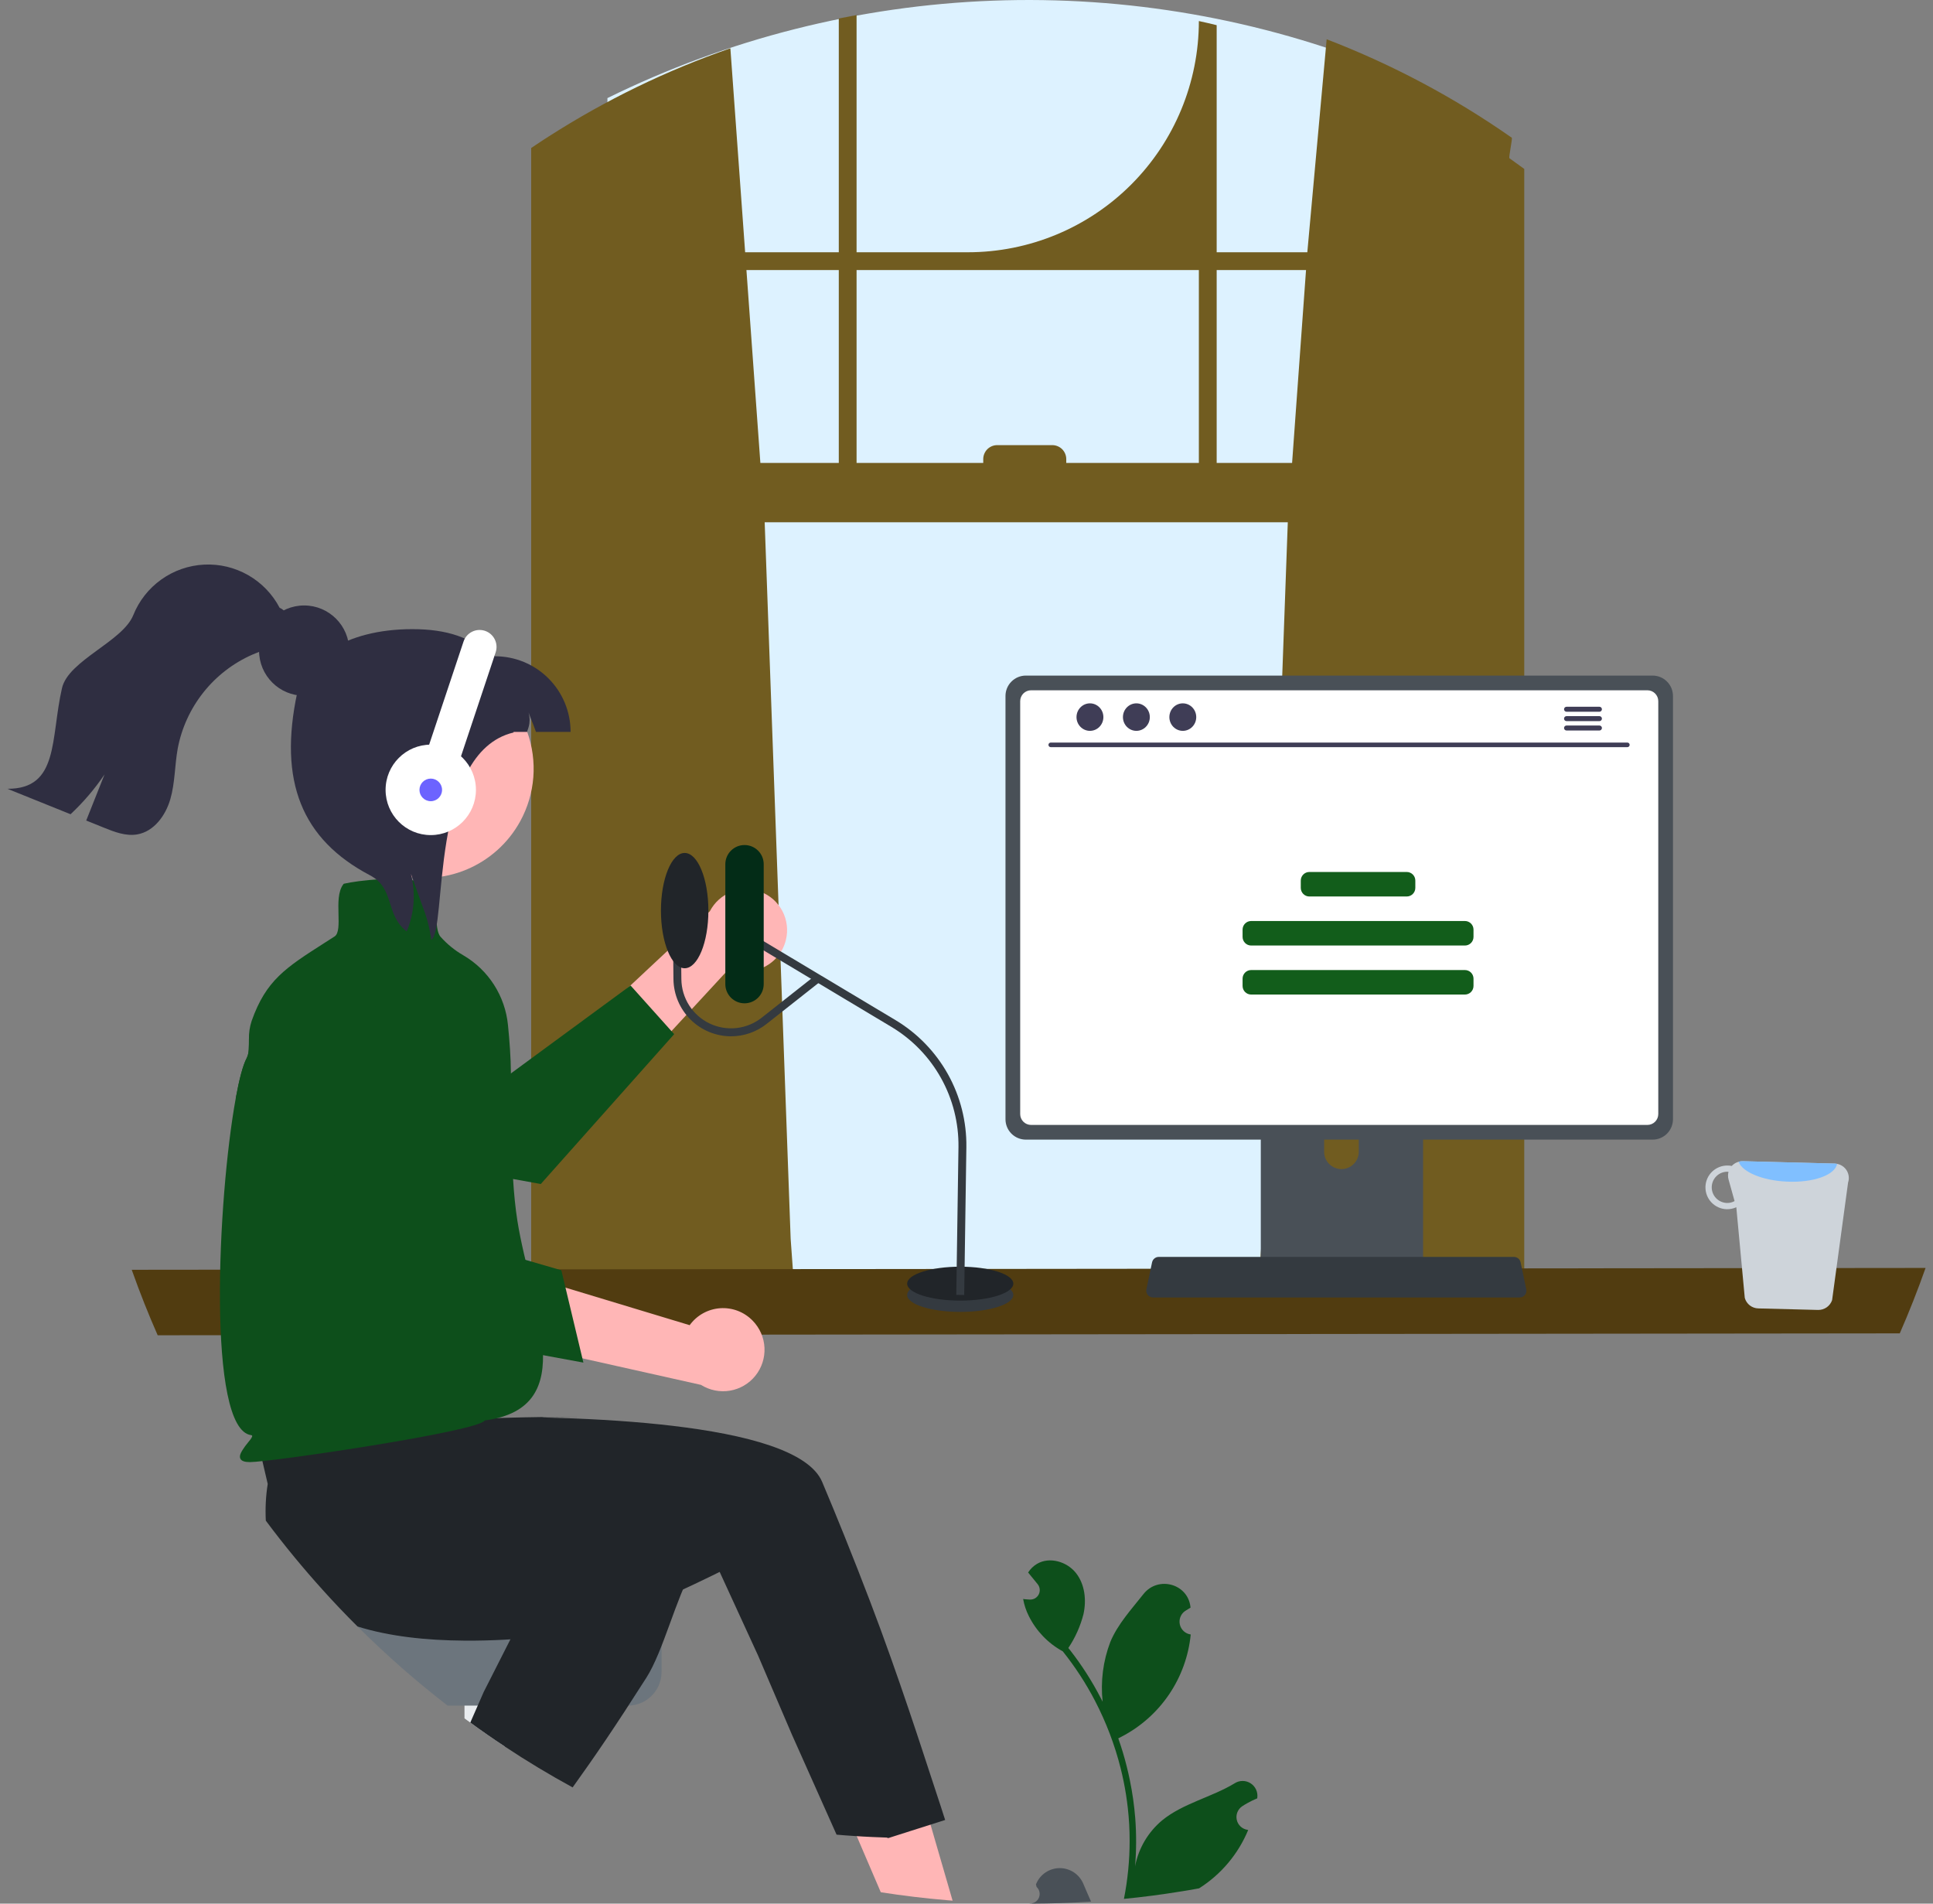 <svg width="130" height="128" viewBox="0 0 130 128" fill="none" xmlns="http://www.w3.org/2000/svg">
<rect x="0" y="0" width="130" height="128" fill="#808080" stroke="none"/>
<g clip-path="url(#clip0_993_8934)">
<path d="M40.851 6.596V87.472H93.108V4.64C84.749 1.273 75.775 -0.292 66.771 0.045C57.767 0.382 48.935 2.614 40.851 6.596Z" fill="#DDF2FF"/>
<path d="M35.724 9.95V87.701H53.492L53.174 83.3L51.427 35.117H86.608L84.861 83.3L84.544 87.701H102.51V11.358C102.181 11.115 101.849 10.875 101.514 10.639C101.448 10.594 101.736 9.304 101.669 9.259C97.805 6.553 93.625 4.331 89.222 2.641L87.921 16.962H81.825V1.693C81.427 1.594 81.028 1.501 80.627 1.415V1.415C80.627 5.538 78.991 9.492 76.077 12.408C73.164 15.324 69.212 16.962 65.092 16.962H57.607V1.012C57.207 1.085 56.808 1.162 56.411 1.244V16.962H50.113L49.12 3.246C44.835 4.733 40.74 6.719 36.92 9.165C36.788 9.25 36.654 9.333 36.522 9.421C36.254 9.595 35.989 9.771 35.724 9.95ZM81.825 18.16H87.834L86.897 31.127H81.825V18.16ZM57.607 18.16H80.627V31.127H71.709V30.87C71.709 30.747 71.685 30.624 71.637 30.51C71.59 30.396 71.521 30.293 71.434 30.205C71.347 30.118 71.243 30.049 71.129 30.002C71.015 29.955 70.893 29.93 70.77 29.93H67.066C66.943 29.93 66.821 29.954 66.707 30.001C66.593 30.049 66.489 30.118 66.401 30.205C66.314 30.292 66.245 30.396 66.198 30.51C66.15 30.624 66.126 30.746 66.126 30.87V31.127H57.607V18.16ZM51.137 31.127L50.2 18.16H56.411V31.127H51.137Z" fill="#715C20"/>
<path d="M8.86 85.38C8.861 85.385 8.863 85.388 8.864 85.393C8.875 85.425 8.886 85.454 8.898 85.485V85.487C9.416 86.943 9.985 88.375 10.605 89.783L127.765 89.655C128.394 88.219 128.971 86.756 129.497 85.266C129.499 85.263 129.5 85.26 129.5 85.256L8.86 85.38Z" fill="#513C10"/>
<path d="M52.854 63.2C52.761 63.589 52.583 63.953 52.334 64.266C52.084 64.58 51.769 64.834 51.411 65.013C51.053 65.191 50.66 65.288 50.26 65.298C49.86 65.308 49.462 65.23 49.096 65.07L42.492 72.217L41.283 67.306L47.739 61.271C48.049 60.673 48.568 60.209 49.197 59.968C49.826 59.726 50.522 59.724 51.152 59.962C51.783 60.2 52.304 60.66 52.618 61.257C52.931 61.854 53.016 62.545 52.854 63.2L52.854 63.2Z" fill="#FFB6B6"/>
<path d="M45.341 69.536L36.369 79.613L36.296 79.599C36.266 79.595 35.585 79.473 34.506 79.275C30.605 78.561 21.506 76.857 19.248 76.068C17.947 75.629 16.779 74.864 15.855 73.847C16.089 72.571 16.339 71.617 16.587 71.151C16.768 70.812 16.734 70.37 16.742 69.865C17.334 69.456 18.025 69.212 18.743 69.157C23.232 68.832 27.734 69.555 31.896 71.269L34.263 72.248L34.361 72.176L42.354 66.305L42.409 66.266L45.158 69.332L45.341 69.536Z" fill="#0D4F1B"/>
<path d="M64.065 127.8C63.945 127.791 63.827 127.78 63.707 127.77C62.201 127.643 60.711 127.465 59.236 127.234L57.617 123.461L56.84 121.652L59.771 120.392L61.676 119.574L62.581 122.688L62.956 123.981L63.843 127.034L64.065 127.8Z" fill="#FFB6B6"/>
<path d="M31.238 110.242V115.542C32.127 116.198 33.033 116.832 33.957 117.442V110.242H31.238Z" fill="#E9ECEF"/>
<path d="M21.686 106.885C22.45 107.733 23.237 108.56 24.046 109.364C25.952 111.263 27.975 113.04 30.104 114.685H42.227C42.549 114.685 42.867 114.616 43.16 114.483C43.453 114.35 43.715 114.156 43.927 113.914L43.928 113.91C44.181 113.624 44.357 113.279 44.439 112.906L44.44 112.903C44.474 112.743 44.492 112.58 44.492 112.417V109.153C44.492 108.552 44.253 107.975 43.828 107.55C43.404 107.125 42.828 106.886 42.227 106.885H21.686Z" fill="#6C757D"/>
<path d="M16.691 94.146L18.005 99.779C17.876 100.596 17.834 101.423 17.877 102.248C18.5 103.084 19.142 103.904 19.805 104.706C20.416 105.447 21.042 106.173 21.686 106.885C22.45 107.733 23.236 108.56 24.046 109.364C26.155 110.027 28.64 110.298 31.238 110.316C32.134 110.324 33.044 110.299 33.957 110.251C37.659 110.056 35.631 109.462 38.698 108.844C39.509 108.683 40.272 108.519 40.974 108.359C42.303 108.06 43.415 107.78 44.22 107.567C45.127 107.33 48.4 105.694 48.4 105.694L50.983 111.319L53.261 116.639L56.262 123.361C56.648 123.396 57.034 123.425 57.421 123.449C57.831 123.478 58.242 123.501 58.653 123.519C58.978 123.536 59.302 123.548 59.628 123.557L59.739 123.592L59.83 123.563L61.295 123.096L61.788 122.94L63.564 122.374C63.564 122.374 63.168 121.125 62.474 119.04C62.218 118.276 60.411 112.622 58.519 107.686C57.959 106.221 57.379 104.734 56.782 103.255C56.292 102.04 55.794 100.83 55.29 99.637C54.413 97.568 50.178 96.452 45.191 95.867C44.937 95.838 44.682 95.809 44.425 95.781C41.884 95.514 39.187 95.376 36.665 95.312C35.403 95.28 39.957 95.268 38.824 95.266C38.458 95.266 38.102 95.267 37.756 95.269H37.755C36.82 95.274 35.961 95.287 35.204 95.302C35.057 95.306 34.914 95.31 34.774 95.313H34.773C34.678 95.315 34.586 95.318 34.495 95.319C32.84 95.362 31.826 95.413 31.826 95.413L31.432 92.325L31.352 91.701L31.276 91.108V91.107L31.267 91.032L31.204 91.031L30.11 91.01L20.917 90.83L17.001 90.664L16.691 94.146Z" fill="#212529"/>
<path d="M46.577 105.543C45.47 107.437 44.607 111.027 43.472 112.806C41.295 116.22 40.019 118.083 38.511 120.184C36.952 119.334 35.434 118.42 33.958 117.441C33.169 116.921 32.393 116.383 31.629 115.825L32.533 113.762L33.047 112.751L35.352 108.207L37.938 103.113L38.837 103.533L46.577 105.543Z" fill="#212529"/>
<path d="M124.289 79.513C124.333 79.382 124.348 79.243 124.333 79.106C124.319 78.969 124.275 78.836 124.205 78.717C124.135 78.598 124.04 78.495 123.927 78.416C123.814 78.337 123.685 78.282 123.549 78.257C123.499 78.246 123.448 78.24 123.396 78.238L117.206 78.078C117.067 78.077 116.93 78.105 116.802 78.16C116.674 78.215 116.56 78.296 116.466 78.398C116.379 78.379 116.291 78.37 116.202 78.37C116.009 78.365 115.817 78.398 115.637 78.468C115.457 78.537 115.293 78.641 115.153 78.774C115.013 78.907 114.901 79.066 114.822 79.242C114.744 79.419 114.701 79.609 114.697 79.802C114.692 79.995 114.725 80.187 114.794 80.367C114.864 80.547 114.968 80.712 115.101 80.851C115.234 80.991 115.393 81.103 115.569 81.181C115.745 81.26 115.935 81.302 116.128 81.307C116.35 81.311 116.57 81.266 116.772 81.174L117.341 87.269C117.396 87.469 117.514 87.646 117.678 87.774C117.842 87.901 118.043 87.972 118.25 87.977L122.274 88.08C122.48 88.084 122.682 88.022 122.851 87.904C123.02 87.785 123.147 87.617 123.214 87.422L124.289 79.513ZM116.141 80.887C115.863 80.879 115.6 80.762 115.408 80.561C115.216 80.359 115.113 80.09 115.119 79.812C115.126 79.534 115.242 79.27 115.443 79.077C115.644 78.885 115.912 78.78 116.19 78.786C116.21 78.786 116.227 78.796 116.247 78.796C116.203 78.964 116.204 79.141 116.25 79.309L116.655 80.761C116.498 80.849 116.321 80.892 116.141 80.887Z" fill="#CED4DA"/>
<path d="M123.549 78.257C123.417 79.012 121.934 79.542 120.151 79.45C118.512 79.375 117.171 78.799 116.926 78.116C117.017 78.089 117.111 78.076 117.206 78.078L123.396 78.238C123.448 78.24 123.499 78.247 123.549 78.257Z" fill="#80BFFF"/>
<path d="M84.793 70.282V85.873H95.707V70.282C95.707 70.17 95.672 70.061 95.605 69.97C95.539 69.88 95.445 69.813 95.338 69.78C95.288 69.763 95.235 69.755 95.182 69.756H85.32C85.251 69.756 85.182 69.769 85.118 69.796C85.054 69.822 84.996 69.861 84.947 69.91C84.898 69.958 84.859 70.016 84.833 70.08C84.806 70.144 84.793 70.213 84.793 70.282ZM89.052 75.639C89.055 75.332 89.179 75.038 89.397 74.821C89.615 74.605 89.91 74.484 90.217 74.484C90.524 74.484 90.819 74.605 91.037 74.821C91.256 75.038 91.38 75.332 91.382 75.639V77.448C91.381 77.756 91.257 78.052 91.039 78.269C90.821 78.486 90.525 78.609 90.217 78.609C89.909 78.609 89.614 78.486 89.395 78.269C89.177 78.052 89.053 77.756 89.052 77.448V75.639Z" fill="#495057"/>
<path d="M84.759 85.375V86.879C84.759 86.956 84.79 87.031 84.845 87.086C84.9 87.141 84.974 87.173 85.052 87.173H95.448C95.525 87.173 95.6 87.142 95.655 87.087C95.71 87.031 95.741 86.956 95.741 86.879V85.375H84.759Z" fill="#3F3D56"/>
<path d="M67.622 46.792V75.26C67.622 75.622 67.766 75.97 68.023 76.227C68.279 76.483 68.627 76.627 68.989 76.628H111.145C111.507 76.627 111.855 76.483 112.111 76.227C112.367 75.97 112.511 75.622 112.512 75.26V46.792C112.511 46.43 112.367 46.083 112.11 45.827C111.854 45.57 111.507 45.426 111.145 45.426H68.989C68.627 45.426 68.28 45.57 68.024 45.827C67.767 46.083 67.623 46.43 67.622 46.792Z" fill="#495057"/>
<path d="M68.611 47.147V74.909C68.611 75.102 68.688 75.288 68.825 75.425C68.962 75.562 69.148 75.639 69.341 75.64H110.793C110.987 75.639 111.173 75.562 111.31 75.425C111.447 75.288 111.524 75.102 111.524 74.909V47.147C111.524 46.953 111.447 46.767 111.31 46.629C111.173 46.492 110.987 46.414 110.793 46.414H69.341C69.148 46.414 68.962 46.492 68.825 46.629C68.688 46.767 68.611 46.953 68.611 47.147Z" fill="white"/>
<path d="M77.19 87.072C77.233 87.125 77.286 87.168 77.347 87.197C77.408 87.226 77.475 87.241 77.543 87.241H102.204C102.272 87.241 102.338 87.226 102.399 87.197C102.46 87.168 102.513 87.125 102.556 87.073C102.598 87.02 102.629 86.959 102.645 86.894C102.66 86.828 102.661 86.76 102.648 86.694L102.265 84.874C102.249 84.8 102.215 84.731 102.165 84.673C102.116 84.615 102.053 84.571 101.982 84.544C101.931 84.524 101.876 84.514 101.821 84.514H77.924C77.869 84.514 77.814 84.524 77.763 84.544C77.692 84.571 77.629 84.615 77.58 84.673C77.531 84.731 77.496 84.8 77.481 84.874L77.098 86.694C77.084 86.76 77.085 86.828 77.101 86.893C77.117 86.959 77.148 87.02 77.19 87.072Z" fill="#343A40"/>
<path d="M109.448 50.238H70.662C70.622 50.237 70.583 50.221 70.555 50.192C70.527 50.163 70.511 50.124 70.511 50.084C70.511 50.044 70.527 50.005 70.555 49.976C70.583 49.947 70.622 49.931 70.662 49.93H109.448C109.489 49.931 109.527 49.947 109.555 49.976C109.583 50.005 109.599 50.044 109.599 50.084C109.599 50.124 109.583 50.163 109.555 50.192C109.527 50.221 109.489 50.237 109.448 50.238Z" fill="#3F3D56"/>
<path d="M73.302 49.142C73.801 49.142 74.206 48.728 74.206 48.218C74.206 47.707 73.801 47.293 73.302 47.293C72.803 47.293 72.398 47.707 72.398 48.218C72.398 48.728 72.803 49.142 73.302 49.142Z" fill="#3F3D56"/>
<path d="M76.425 49.142C76.924 49.142 77.329 48.728 77.329 48.218C77.329 47.707 76.924 47.293 76.425 47.293C75.926 47.293 75.521 47.707 75.521 48.218C75.521 48.728 75.926 49.142 76.425 49.142Z" fill="#3F3D56"/>
<path d="M79.547 49.142C80.047 49.142 80.451 48.728 80.451 48.218C80.451 47.707 80.047 47.293 79.547 47.293C79.048 47.293 78.644 47.707 78.644 48.218C78.644 48.728 79.048 49.142 79.547 49.142Z" fill="#3F3D56"/>
<path d="M107.568 47.522H105.35C105.306 47.523 105.265 47.541 105.234 47.572C105.203 47.603 105.186 47.646 105.186 47.69C105.186 47.733 105.203 47.776 105.234 47.807C105.265 47.838 105.306 47.856 105.35 47.857H107.568C107.612 47.857 107.654 47.839 107.685 47.807C107.716 47.776 107.734 47.734 107.734 47.69C107.734 47.645 107.716 47.603 107.685 47.572C107.654 47.54 107.612 47.522 107.568 47.522Z" fill="#3F3D56"/>
<path d="M107.568 48.152H105.35C105.306 48.153 105.265 48.172 105.234 48.203C105.203 48.234 105.186 48.276 105.186 48.32C105.186 48.364 105.203 48.406 105.234 48.438C105.265 48.469 105.306 48.487 105.35 48.488H107.568C107.612 48.488 107.654 48.47 107.685 48.438C107.716 48.407 107.734 48.364 107.734 48.32C107.734 48.276 107.716 48.234 107.685 48.202C107.654 48.171 107.612 48.153 107.568 48.152Z" fill="#3F3D56"/>
<path d="M107.568 48.783H105.35C105.306 48.784 105.265 48.802 105.234 48.834C105.203 48.865 105.186 48.907 105.186 48.951C105.186 48.995 105.203 49.037 105.234 49.069C105.265 49.1 105.306 49.118 105.35 49.119H107.568C107.612 49.119 107.654 49.101 107.685 49.069C107.716 49.038 107.734 48.995 107.734 48.951C107.734 48.907 107.716 48.865 107.685 48.833C107.654 48.802 107.612 48.784 107.568 48.783Z" fill="#3F3D56"/>
<path d="M94.606 58.631H88.059C87.74 58.631 87.481 58.89 87.481 59.21V59.7C87.481 60.02 87.74 60.28 88.059 60.28H94.606C94.926 60.28 95.185 60.02 95.185 59.7V59.21C95.185 58.89 94.926 58.631 94.606 58.631Z" fill="#125D1B"/>
<path d="M98.519 61.928H84.146C83.826 61.928 83.567 62.187 83.567 62.507V62.997C83.567 63.317 83.826 63.577 84.146 63.577H98.519C98.839 63.577 99.098 63.317 99.098 62.997V62.507C99.098 62.187 98.839 61.928 98.519 61.928Z" fill="#125D1B"/>
<path d="M98.519 65.225H84.146C83.826 65.225 83.567 65.484 83.567 65.804V66.294C83.567 66.614 83.826 66.873 84.146 66.873H98.519C98.839 66.873 99.098 66.614 99.098 66.294V65.804C99.098 65.484 98.839 65.225 98.519 65.225Z" fill="#125D1B"/>
<path d="M64.579 88.212C66.55 88.212 68.149 87.701 68.149 87.072C68.149 86.442 66.55 85.932 64.579 85.932C62.607 85.932 61.009 86.442 61.009 87.072C61.009 87.701 62.607 88.212 64.579 88.212Z" fill="#343A40"/>
<path d="M64.579 87.452C66.55 87.452 68.149 86.942 68.149 86.312C68.149 85.682 66.55 85.172 64.579 85.172C62.607 85.172 61.009 85.682 61.009 86.312C61.009 86.942 62.607 87.452 64.579 87.452Z" fill="#212529"/>
<path d="M64.845 87.076L64.313 87.068L64.46 77.128C64.481 75.506 64.077 73.907 63.287 72.49C62.498 71.073 61.351 69.888 59.961 69.054L49.808 62.98L50.081 62.523L60.234 68.597C61.704 69.48 62.917 70.732 63.752 72.231C64.587 73.729 65.014 75.42 64.991 77.136L64.845 87.076Z" fill="#343A40"/>
<path d="M51.362 58.112C51.362 57.399 50.784 56.82 50.071 56.82C49.358 56.82 48.78 57.399 48.78 58.112V66.169C48.78 66.883 49.358 67.462 50.071 67.462C50.784 67.462 51.362 66.883 51.362 66.169V58.112Z" fill="#032C17"/>
<path d="M49.168 69.681C48.148 69.68 47.169 69.277 46.444 68.559C45.718 67.841 45.305 66.867 45.292 65.846L45.248 61.764L45.78 61.758L45.824 65.84C45.831 66.464 46.012 67.074 46.347 67.6C46.682 68.126 47.158 68.548 47.721 68.818C48.283 69.087 48.91 69.193 49.53 69.125C50.15 69.056 50.738 68.815 51.228 68.428L54.848 65.574L55.177 65.993L51.557 68.847C50.877 69.386 50.035 69.68 49.168 69.681Z" fill="#343A40"/>
<path d="M46.045 65.105C46.926 65.105 47.641 63.369 47.641 61.228C47.641 59.087 46.926 57.352 46.045 57.352C45.165 57.352 44.45 59.087 44.45 61.228C44.45 63.369 45.165 65.105 46.045 65.105Z" fill="#212529"/>
<path d="M34.798 82.096C34.66 81.226 34.567 80.273 34.506 79.276C34.364 76.994 34.377 74.478 34.361 72.176C34.353 71.13 34.271 69.988 34.163 68.928C34.069 67.962 33.747 67.032 33.223 66.215C32.7 65.398 31.989 64.717 31.151 64.229C30.58 63.899 30.066 63.48 29.627 62.987C29.39 62.722 29.361 62.111 29.331 61.465C29.294 60.679 29.256 59.864 28.836 59.445L28.817 59.426L28.793 59.417C27.026 58.829 24.041 59.211 23.154 59.416L23.116 59.425L23.092 59.455C22.726 59.94 22.745 60.716 22.765 61.465C22.782 62.139 22.799 62.775 22.501 62.967C22.27 63.116 22.048 63.257 21.834 63.394C19.207 65.071 17.889 65.913 16.923 68.651C16.794 69.043 16.733 69.453 16.742 69.866C16.734 70.37 16.768 70.813 16.587 71.152C16.339 71.617 16.089 72.572 15.855 73.847C14.629 80.55 13.901 96.135 16.897 96.499C17.131 96.528 16.654 96.998 16.49 97.234C16.254 97.573 16.052 97.865 16.169 98.088C16.248 98.24 16.455 98.311 16.816 98.311C18.18 98.311 32.203 96.252 32.601 95.51C32.627 95.461 32.63 95.552 32.601 95.51C39.176 94.651 35.696 87.78 34.798 82.096Z" fill="#0D4F1B"/>
<path d="M50.624 88.807C50.343 88.515 50.001 88.288 49.622 88.142C49.244 87.997 48.838 87.936 48.434 87.964C48.029 87.993 47.636 88.109 47.281 88.306C46.927 88.503 46.62 88.775 46.382 89.104L36.947 86.252L38.41 91.164L47.145 93.119C47.723 93.482 48.414 93.621 49.087 93.509C49.76 93.396 50.369 93.041 50.798 92.509C51.227 91.978 51.446 91.307 51.414 90.625C51.382 89.943 51.101 89.296 50.624 88.807L50.624 88.807Z" fill="#FFB6B6"/>
<path d="M39.235 91.62L26.28 89.24C26.227 89.105 21.026 75.632 20.384 72.606C19.977 70.781 20.206 68.873 21.033 67.196L21.056 67.156L21.099 67.138C21.967 66.767 22.936 66.704 23.846 66.958C24.756 67.213 25.551 67.77 26.102 68.537C28.742 72.259 30.481 76.543 31.182 81.052L31.578 83.617L37.752 85.413L39.235 91.62Z" fill="#0D4F1B"/>
<path d="M34.99 55.214C34.19 56.678 32.915 57.826 31.376 58.469C29.837 59.111 28.125 59.21 26.522 58.749C24.919 58.288 23.521 57.294 22.558 55.931C21.594 54.568 21.124 52.918 21.223 51.252C21.322 49.586 21.986 48.003 23.104 46.765C24.222 45.526 25.728 44.706 27.375 44.439C29.021 44.171 30.709 44.473 32.161 45.294C33.613 46.115 34.743 47.407 35.363 48.956C35.397 49.04 35.427 49.124 35.458 49.212C35.808 50.188 35.948 51.228 35.868 52.263C35.787 53.297 35.488 54.303 34.99 55.214Z" fill="#FFB6B6"/>
<path d="M36.045 49.211C35.73 48.326 35.867 48.787 35.548 47.906C35.757 48.686 35.427 49.123 35.458 49.211H26.718V44.127C29.278 43.111 31.781 42.247 33.294 44.127C34.641 44.127 35.933 44.662 36.886 45.616C37.839 46.569 38.374 47.862 38.374 49.211L36.045 49.211Z" fill="#2F2E41"/>
<path d="M28.998 63.193C28.991 63.099 28.981 63.001 28.967 62.907C28.85 62.216 28.66 61.54 28.399 60.889C28.148 60.18 27.892 59.467 27.637 58.758C27.966 60.045 27.865 61.406 27.351 62.631C25.876 61.481 26.585 59.75 24.878 58.852C20.297 56.441 18.711 52.544 19.993 46.559C20.449 44.431 23.103 42.303 27.74 42.303C32.381 42.303 34.449 44.612 34.54 49.252C28.828 50.597 30.076 62.722 28.998 63.193Z" fill="#2F2E41"/>
<path d="M20.454 46.781C22.129 46.781 23.487 45.422 23.487 43.746C23.487 42.07 22.129 40.711 20.454 40.711C18.779 40.711 17.422 42.07 17.422 43.746C17.422 45.422 18.779 46.781 20.454 46.781Z" fill="#2F2E41"/>
<path d="M19.036 42.864C18.518 43.467 17.709 43.701 16.978 44.014C15.689 44.58 14.557 45.452 13.681 46.555C12.805 47.658 12.21 48.958 11.95 50.342C11.748 51.47 11.774 52.637 11.455 53.736C11.138 54.836 10.353 55.914 9.226 56.105C8.464 56.235 7.699 55.941 6.982 55.65C6.587 55.491 6.193 55.332 5.798 55.172C6.21 54.139 6.621 53.105 7.031 52.072C6.372 53.047 5.605 53.945 4.745 54.749C3.331 54.178 1.916 53.608 0.5 53.038C3.984 53.051 3.39 49.666 4.169 46.27C4.598 44.403 8.246 43.14 8.962 41.364C9.348 40.401 10.002 39.569 10.847 38.967C11.691 38.364 12.691 38.016 13.726 37.964C14.762 37.912 15.791 38.158 16.692 38.673C17.592 39.188 18.326 39.95 18.807 40.869C19.523 41.154 19.543 42.269 19.036 42.864Z" fill="#2F2E41"/>
<path d="M32.615 42.417C32.902 42.513 33.139 42.719 33.273 42.989C33.408 43.26 33.431 43.573 33.335 43.86L30.653 51.904C30.605 52.046 30.531 52.177 30.433 52.29C30.334 52.403 30.215 52.496 30.081 52.563C29.947 52.63 29.802 52.669 29.652 52.68C29.503 52.691 29.353 52.672 29.211 52.624C28.925 52.529 28.688 52.323 28.553 52.052C28.418 51.782 28.396 51.469 28.491 51.182L31.174 43.138C31.269 42.851 31.475 42.614 31.745 42.479C32.015 42.344 32.328 42.322 32.615 42.417Z" fill="white"/>
<path d="M28.97 56.151C30.648 56.151 32.008 54.79 32.008 53.111C32.008 51.431 30.648 50.07 28.97 50.07C27.292 50.07 25.932 51.431 25.932 53.111C25.932 54.79 27.292 56.151 28.97 56.151Z" fill="white"/>
<path d="M28.97 53.872C29.39 53.872 29.73 53.531 29.73 53.112C29.73 52.692 29.39 52.352 28.97 52.352C28.55 52.352 28.21 52.692 28.21 53.112C28.21 53.531 28.55 53.872 28.97 53.872Z" fill="#6C63FF"/>
<path d="M72.861 126.674C73.024 127.069 73.203 127.465 73.375 127.862L73.296 127.868C73.269 127.868 73.244 127.871 73.218 127.873C71.964 127.951 70.699 127.993 69.423 127.997C69.364 127.999 69.308 127.999 69.249 127.999C69.249 127.996 69.251 127.994 69.251 127.99C69.382 127.996 69.512 127.962 69.623 127.891C69.733 127.821 69.82 127.718 69.871 127.597C69.921 127.476 69.934 127.342 69.906 127.214C69.878 127.085 69.812 126.969 69.715 126.879C69.698 126.814 69.687 126.768 69.671 126.704C69.676 126.689 69.682 126.675 69.689 126.661C69.821 126.349 70.042 126.083 70.325 125.896C70.608 125.709 70.94 125.61 71.279 125.611C71.618 125.613 71.949 125.714 72.231 125.903C72.512 126.092 72.731 126.36 72.861 126.674Z" fill="#495057"/>
<path d="M84.557 120.88C84.555 120.894 84.554 120.907 84.552 120.921C84.327 121.012 84.109 121.117 83.898 121.237C83.775 121.304 83.656 121.377 83.541 121.453C83.396 121.55 83.283 121.69 83.218 121.852C83.152 122.015 83.138 122.194 83.176 122.365C83.214 122.536 83.302 122.691 83.43 122.811C83.558 122.931 83.719 123.009 83.892 123.036L83.91 123.039C83.922 123.041 83.933 123.043 83.945 123.045C83.276 124.663 82.123 126.034 80.644 126.97C80.573 126.984 80.504 126.997 80.433 127.009C80.075 127.075 79.718 127.135 79.36 127.19C78.115 127.392 76.858 127.556 75.588 127.68C75.843 126.393 75.971 125.084 75.971 123.772C75.972 123.038 75.931 122.304 75.849 121.574C75.782 120.976 75.689 120.379 75.569 119.79C75.509 119.492 75.441 119.195 75.367 118.898C74.969 117.319 74.388 115.793 73.636 114.35C73.025 113.177 72.301 112.067 71.475 111.035C70.488 110.497 69.691 109.669 69.191 108.663C69.008 108.301 68.88 107.915 68.809 107.516C68.919 107.532 69.033 107.541 69.144 107.548C69.178 107.55 69.215 107.552 69.251 107.554H69.263C69.385 107.559 69.507 107.529 69.613 107.468C69.718 107.406 69.804 107.315 69.859 107.205C69.914 107.096 69.936 106.973 69.923 106.851C69.91 106.729 69.862 106.614 69.785 106.519C69.737 106.46 69.689 106.4 69.641 106.342C69.568 106.251 69.492 106.161 69.419 106.07C69.411 106.062 69.403 106.053 69.396 106.043C69.313 105.939 69.228 105.836 69.144 105.733C69.297 105.495 69.503 105.295 69.746 105.151C70.586 104.658 71.746 104.998 72.354 105.759C72.962 106.521 73.077 107.589 72.866 108.538C72.658 109.348 72.314 110.116 71.849 110.81C71.895 110.868 71.941 110.923 71.987 110.982C72.759 111.975 73.438 113.036 74.017 114.153C74.065 114.242 74.111 114.33 74.156 114.421C74.007 113.06 74.184 111.684 74.672 110.405C75.165 109.214 76.09 108.21 76.904 107.181C77.883 105.944 79.89 106.483 80.062 108.052C80.064 108.066 80.066 108.082 80.067 108.096C79.947 108.166 79.828 108.238 79.713 108.315C79.567 108.412 79.454 108.551 79.389 108.714C79.323 108.876 79.309 109.055 79.347 109.226C79.384 109.397 79.473 109.553 79.6 109.672C79.728 109.792 79.889 109.871 80.062 109.898L80.08 109.901C79.938 111.345 79.437 112.731 78.623 113.932C77.809 115.133 76.708 116.111 75.42 116.777C75.347 116.815 75.278 116.852 75.207 116.886C75.43 117.512 75.621 118.149 75.78 118.795C75.858 119.097 75.925 119.4 75.987 119.705C76.161 120.549 76.282 121.403 76.349 122.262C76.431 123.344 76.427 124.43 76.335 125.511L76.34 125.474C76.574 124.272 77.215 123.187 78.154 122.402C79.552 121.254 81.523 120.832 83.031 119.909C83.191 119.806 83.377 119.751 83.567 119.751C83.757 119.75 83.943 119.804 84.104 119.906C84.264 120.008 84.392 120.154 84.473 120.327C84.553 120.499 84.582 120.691 84.557 120.88Z" fill="#0D4F1B"/>
</g>
<defs>
<clipPath id="clip0_993_8934">
<rect width="129" height="128" fill="white" transform="translate(0.5)"/>
</clipPath>
</defs>
</svg>
